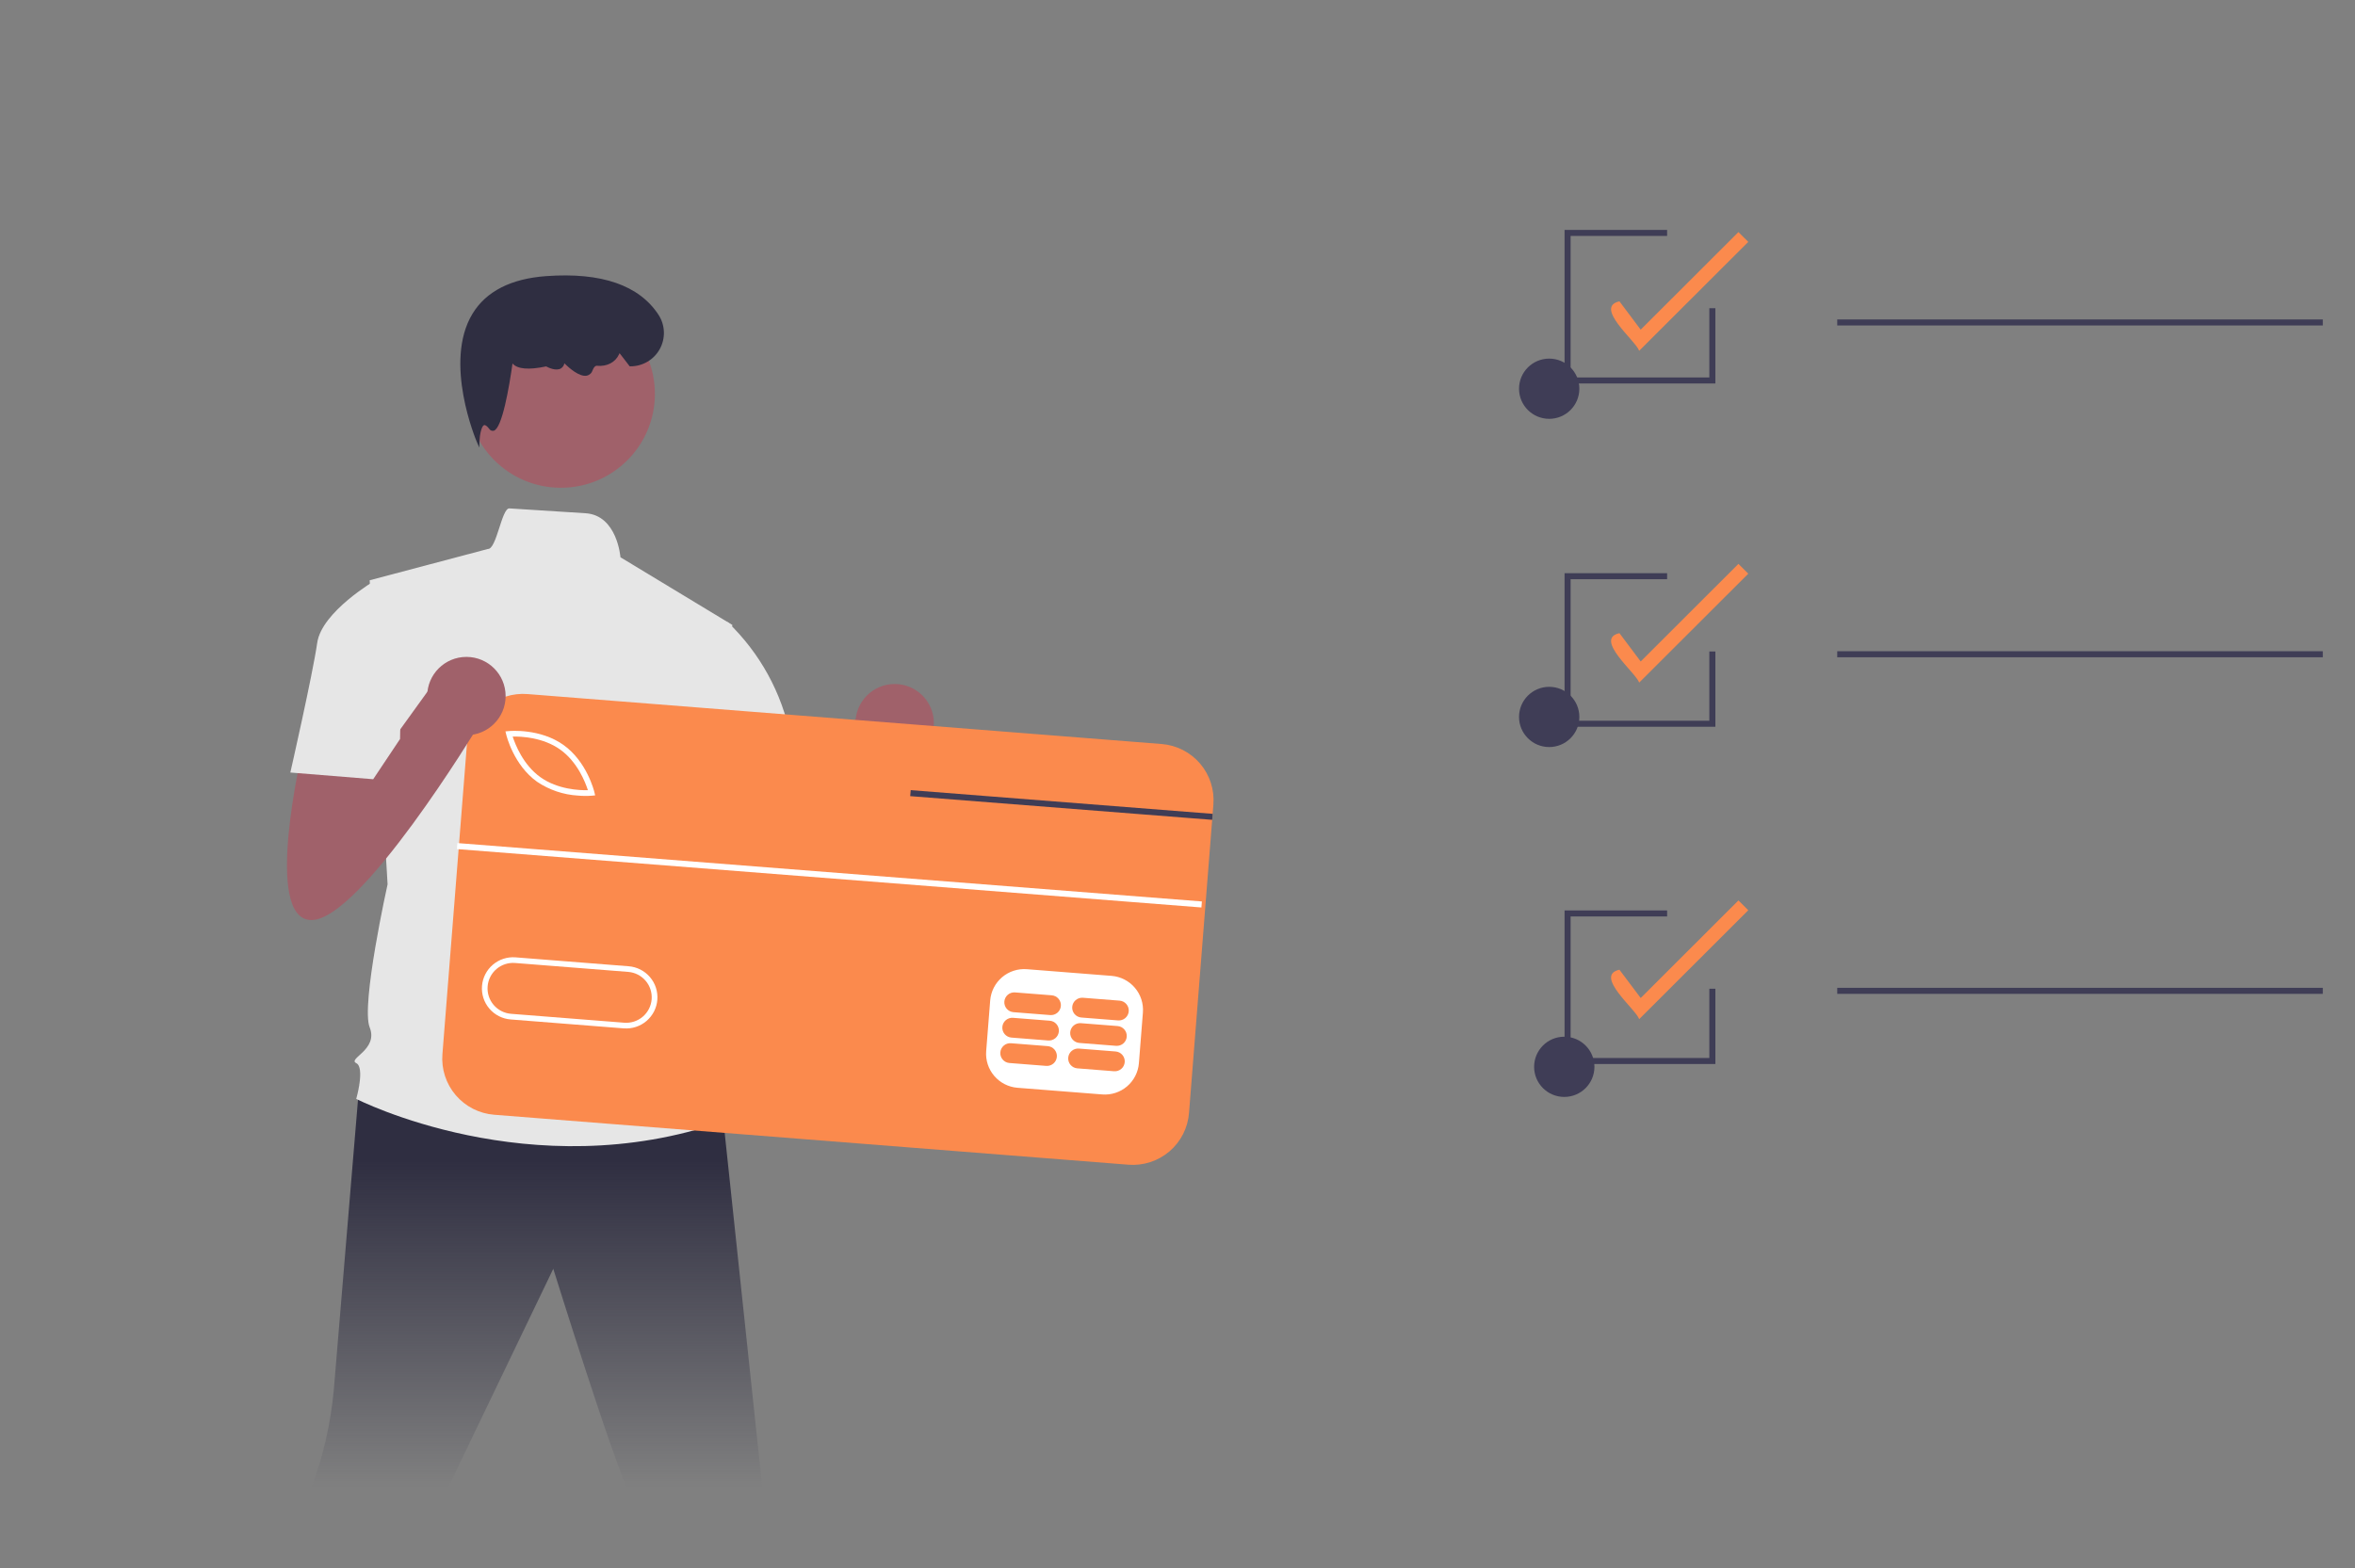 <svg width="512" height="341" viewBox="0 0 512 341" fill="none" xmlns="http://www.w3.org/2000/svg">
<rect x="0" y="0" width="512" height="341" fill="#808080" stroke="none"/>
<g clip-path="url(#clip0_47_76)">
<g clip-path="url(#clip1_47_76)">
<path d="M356.378 76.284C355.644 74.121 346.447 66.769 352.083 65.533L356.704 71.688L377.954 50.467L380.091 52.602L356.378 76.284Z" fill="#FB8A4D"/>
<path d="M356.378 148.443C355.644 146.28 346.447 138.928 352.083 137.692L356.704 143.847L377.954 122.626L380.091 124.761L356.378 148.443Z" fill="#FB8A4D"/>
<path d="M356.378 221.633C355.644 219.47 346.447 212.118 352.083 210.882L356.704 217.037L377.954 195.816L380.091 197.951L356.378 221.633Z" fill="#FB8A4D"/>
<path d="M336.81 162.461C340.432 162.461 343.367 159.529 343.367 155.912C343.367 152.296 340.432 149.364 336.81 149.364C333.189 149.364 330.253 152.296 330.253 155.912C330.253 159.529 333.189 162.461 336.81 162.461Z" fill="#3F3D56"/>
<path d="M336.81 91.083C340.432 91.083 343.367 88.151 343.367 84.535C343.367 80.918 340.432 77.987 336.81 77.987C333.189 77.987 330.253 80.918 330.253 84.535C330.253 88.151 333.189 91.083 336.81 91.083Z" fill="#3F3D56"/>
<path d="M505 69.474H399.431V70.783H505V69.474Z" fill="#3F3D56"/>
<path d="M340.089 238.549C343.71 238.549 346.646 235.617 346.646 232C346.646 228.384 343.71 225.452 340.089 225.452C336.467 225.452 333.532 228.384 333.532 232C333.532 235.617 336.467 238.549 340.089 238.549Z" fill="#3F3D56"/>
<path d="M505 141.633H399.431V142.942H505V141.633Z" fill="#3F3D56"/>
<path d="M505 214.823H399.431V216.132H505V214.823Z" fill="#3F3D56"/>
<path d="M372.939 231.39H340.153V197.993H362.447V199.303H341.465V230.08H371.627V215.019H372.939V231.39Z" fill="#3F3D56"/>
<path d="M372.939 158.048H340.153V124.651H362.447V125.961H341.465V156.738H371.627V141.677H372.939V158.048Z" fill="#3F3D56"/>
<path d="M372.939 83.397H340.153V50H362.447V51.31H341.465V82.087H371.627V67.026H372.939V83.397Z" fill="#3F3D56"/>
<path d="M158.878 169.031C158.878 169.031 150.116 205.977 160.826 205.977C171.535 205.977 196.848 164.169 196.848 164.169L188.086 153.474L172.359 175.28L171.535 164.169L158.878 169.031Z" fill="#A0616A"/>
<path d="M194.513 165.776C199.221 165.776 203.037 161.964 203.037 157.263C203.037 152.561 199.221 148.75 194.513 148.75C189.805 148.75 185.989 152.561 185.989 157.263C185.989 161.964 189.805 165.776 194.513 165.776Z" fill="#A0616A"/>
<path d="M78.091 236.057C78.091 236.057 73.556 290.506 72.582 302.173C71.915 309.487 70.278 316.68 67.715 323.564C67.715 323.564 65.767 327.453 65.767 331.342L43.7 371.394C43.7 371.394 36.956 376.344 37.93 380.234C38.903 384.123 33.864 386.456 33.864 386.456L57.103 390.929C57.103 390.929 56.13 388.012 59.05 387.039C61.971 386.067 64.296 377.634 64.296 377.634L96.922 324.536L120.288 275.922C120.288 275.922 133.918 319.675 136.839 324.536C136.839 324.536 147.548 378.984 149.495 383.845C151.442 388.707 152.416 388.707 151.442 390.651C150.469 392.596 150.469 394.54 151.442 395.512C152.416 396.485 170.914 395.512 170.914 395.512L166.046 326.481L157.284 243.837L112.499 230.225L78.091 236.057Z" fill="url(#paint0_linear_47_76)"/>
<path d="M121.937 106.075C133.229 106.075 142.382 96.933 142.382 85.657C142.382 74.38 133.229 65.239 121.937 65.239C110.646 65.239 101.492 74.38 101.492 85.657C101.492 96.933 110.646 106.075 121.937 106.075Z" fill="#A0616A"/>
<path d="M159.231 135.913L134.892 121.187C134.892 121.187 134.218 112.042 127.283 111.612C123.801 111.396 118.577 111.066 110.736 110.561C109.079 110.454 107.961 119.507 106.062 119.385L80.371 126.191L84.265 192.306C84.265 192.306 78.424 218.557 80.371 223.419C82.318 228.28 75.503 230.225 77.45 231.197C79.397 232.169 77.45 238.975 77.45 238.975C77.45 238.975 115.42 258.421 157.284 243.837L153.389 231.197C153.919 229.545 154.019 227.785 153.678 226.083C153.337 224.382 152.568 222.796 151.442 221.474C151.442 221.474 155.337 215.64 150.469 210.779C150.469 210.779 152.416 202.028 147.548 198.139L146.574 184.527L149.495 177.721L159.231 135.913Z" fill="#E6E6E6"/>
<path d="M104.196 97.321L103.624 95.995C103.551 95.824 96.32 78.754 102.729 68.225C105.696 63.35 111.091 60.598 118.762 60.046C130.767 59.179 138.983 62.023 143.188 68.492C143.894 69.589 144.29 70.855 144.336 72.157C144.382 73.459 144.075 74.75 143.449 75.893C142.823 77.036 141.899 77.99 140.776 78.653C139.653 79.317 138.372 79.666 137.067 79.665H136.906L134.7 76.804L134.572 77.082C133.773 78.808 131.939 79.752 129.791 79.546C129.426 79.519 129.102 79.834 128.842 80.508C128.755 80.803 128.59 81.069 128.364 81.278C128.138 81.487 127.86 81.632 127.559 81.696C125.972 82.005 123.709 80.008 122.697 79.013C122.658 79.242 122.57 79.46 122.439 79.652C122.308 79.844 122.138 80.007 121.939 80.127C120.872 80.742 119.211 79.939 118.735 79.683C114.937 80.489 112.479 80.273 111.426 79.043C110.712 84.088 109.179 93.168 107.342 93.671C107.15 93.715 106.949 93.697 106.768 93.618C106.588 93.539 106.437 93.404 106.339 93.234C105.897 92.66 105.501 92.374 105.254 92.454C104.657 92.644 104.304 94.61 104.253 95.879L104.196 97.321Z" fill="#2F2E41"/>
<path d="M148.522 136.886L158.234 135.31C165.23 142.023 169.995 150.717 171.888 160.22C174.808 175.777 175.782 178.694 175.782 178.694L152.416 184.527L139.759 160.22L148.522 136.886Z" fill="#E6E6E6"/>
<path d="M105.426 157.12L99.425 233.103L252.589 245.169L258.591 169.186L105.426 157.12Z" fill="white"/>
<path d="M121.79 163.007C118.042 160.334 113.283 160.14 111.465 160.179C112.02 161.908 113.743 166.342 117.491 169.016C121.249 171.696 126.002 171.883 127.817 171.846C127.263 170.118 125.539 165.682 121.79 163.007Z" fill="#FB8A4D"/>
<path d="M136.577 211.357L111.983 209.419C111.256 209.362 110.525 209.448 109.832 209.673C109.139 209.898 108.497 210.257 107.942 210.729C107.388 211.202 106.932 211.779 106.601 212.428C106.27 213.076 106.07 213.784 106.013 214.509C105.956 215.235 106.042 215.965 106.267 216.657C106.492 217.35 106.852 217.991 107.325 218.545C107.798 219.098 108.376 219.553 109.026 219.884C109.675 220.215 110.383 220.414 111.11 220.472L135.704 222.409C137.171 222.525 138.625 222.053 139.744 221.099C140.864 220.144 141.558 218.784 141.674 217.319C141.79 215.853 141.318 214.402 140.362 213.283C139.406 212.165 138.044 211.472 136.577 211.357Z" fill="#FB8A4D"/>
<path d="M252.553 161.8L114.663 150.936C113.059 150.81 111.446 151.001 109.916 151.497C108.386 151.994 106.969 152.786 105.746 153.83C104.522 154.873 103.517 156.147 102.786 157.578C102.056 159.01 101.615 160.571 101.489 162.173L96.186 229.261C95.931 232.497 96.973 235.701 99.083 238.17C101.193 240.638 104.199 242.169 107.439 242.425L245.328 253.288C246.932 253.414 248.545 253.224 250.075 252.727C251.605 252.231 253.022 251.438 254.246 250.395C255.469 249.352 256.475 248.078 257.205 246.646C257.935 245.215 258.376 243.654 258.503 242.052L263.542 178.287L263.643 176.984L263.804 174.957C263.93 173.355 263.739 171.744 263.242 170.216C262.745 168.688 261.952 167.273 260.907 166.051C259.862 164.83 258.587 163.825 257.153 163.096C255.72 162.367 254.156 161.926 252.553 161.8ZM248.481 220.171L247.607 231.224C247.447 233.176 246.52 234.985 245.028 236.257C243.536 237.528 241.601 238.158 239.646 238.008L221.198 236.557C219.244 236.397 217.432 235.471 216.159 233.981C214.885 232.492 214.255 230.559 214.405 228.606L215.278 217.553C215.439 215.601 216.366 213.792 217.858 212.521C219.35 211.25 221.284 210.62 223.24 210.769L241.681 212.222C243.635 212.382 245.447 213.308 246.721 214.797C247.995 216.286 248.628 218.218 248.481 220.171ZM104.792 214.408C104.936 212.619 105.783 210.96 107.15 209.795C108.516 208.63 110.289 208.054 112.08 208.193L136.673 210.131C137.561 210.2 138.428 210.443 139.222 210.845C140.016 211.248 140.724 211.804 141.303 212.48C141.882 213.156 142.323 213.939 142.599 214.785C142.875 215.631 142.981 216.523 142.912 217.411C142.843 218.298 142.599 219.163 142.195 219.956C141.791 220.749 141.234 221.454 140.557 222.032C139.879 222.611 139.095 223.05 138.247 223.325C137.4 223.6 136.506 223.705 135.618 223.635L135.606 223.639L111.013 221.7C110.124 221.63 109.259 221.386 108.465 220.981C107.672 220.576 106.966 220.019 106.388 219.342C105.81 218.665 105.372 217.88 105.098 217.034C104.824 216.187 104.721 215.295 104.792 214.408ZM110.057 159.741L109.889 159.054L110.597 158.989C110.873 158.959 117.415 158.373 122.508 162.005C127.6 165.638 129.162 172.012 129.229 172.279L129.391 172.967L128.685 173.038C127.683 173.113 126.677 173.106 125.676 173.018C122.493 172.832 119.418 171.795 116.773 170.015C111.68 166.383 110.119 160.009 110.057 159.741Z" fill="#FB8A4D"/>
<path d="M227.793 227.501L219.8 226.871C219.23 226.828 218.665 227.011 218.231 227.383C217.796 227.754 217.527 228.282 217.482 228.851C217.437 229.421 217.62 229.985 217.991 230.419C218.362 230.854 218.89 231.124 219.46 231.17L227.453 231.799C228.023 231.843 228.588 231.659 229.022 231.288C229.457 230.917 229.726 230.389 229.771 229.819C229.816 229.25 229.633 228.686 229.262 228.252C228.891 227.817 228.363 227.547 227.793 227.501Z" fill="#FB8A4D"/>
<path d="M242.549 228.664L234.556 228.034C233.986 227.99 233.422 228.174 232.988 228.546C232.554 228.917 232.285 229.445 232.24 230.014C232.195 230.583 232.378 231.147 232.748 231.581C233.119 232.016 233.647 232.286 234.216 232.332L242.21 232.962C242.779 233.005 243.343 232.821 243.778 232.45C244.212 232.079 244.481 231.551 244.526 230.982C244.571 230.413 244.388 229.849 244.017 229.414C243.647 228.98 243.119 228.71 242.549 228.664Z" fill="#FB8A4D"/>
<path d="M228.229 221.975L220.236 221.345C219.666 221.302 219.102 221.486 218.668 221.857C218.234 222.228 217.965 222.756 217.92 223.325C217.875 223.894 218.058 224.458 218.428 224.893C218.799 225.327 219.327 225.597 219.897 225.643L227.89 226.273C228.46 226.317 229.024 226.133 229.459 225.762C229.893 225.391 230.163 224.863 230.208 224.293C230.253 223.724 230.07 223.16 229.699 222.725C229.328 222.291 228.799 222.021 228.229 221.975Z" fill="#FB8A4D"/>
<path d="M242.986 223.137L234.993 222.508C234.422 222.464 233.858 222.648 233.423 223.019C232.989 223.39 232.72 223.918 232.675 224.488C232.63 225.057 232.813 225.621 233.184 226.055C233.555 226.49 234.083 226.76 234.653 226.806L242.646 227.436C243.216 227.479 243.78 227.296 244.215 226.924C244.65 226.553 244.919 226.025 244.964 225.456C245.009 224.886 244.826 224.322 244.455 223.888C244.084 223.453 243.556 223.183 242.986 223.137Z" fill="#FB8A4D"/>
<path d="M228.666 216.449L220.673 215.819C220.103 215.775 219.538 215.959 219.104 216.33C218.669 216.701 218.4 217.23 218.355 217.799C218.31 218.368 218.493 218.932 218.864 219.367C219.235 219.801 219.763 220.071 220.333 220.117L228.326 220.747C228.896 220.79 229.46 220.606 229.894 220.235C230.329 219.864 230.598 219.336 230.643 218.767C230.688 218.198 230.505 217.634 230.134 217.2C229.763 216.765 229.235 216.495 228.666 216.449Z" fill="#FB8A4D"/>
<path d="M243.422 217.611L235.429 216.981C234.859 216.938 234.295 217.122 233.861 217.493C233.427 217.864 233.157 218.392 233.113 218.961C233.068 219.531 233.25 220.094 233.621 220.529C233.992 220.963 234.52 221.233 235.089 221.28L243.082 221.909C243.652 221.953 244.216 221.769 244.651 221.398C245.085 221.026 245.354 220.498 245.399 219.929C245.444 219.36 245.261 218.797 244.89 218.362C244.52 217.928 243.992 217.657 243.422 217.611Z" fill="#FB8A4D"/>
<path d="M99.439 183.341L99.336 184.647L261.2 197.346L261.303 196.039L99.439 183.341Z" fill="white"/>
<path d="M263.643 176.984L263.542 178.287L257.909 177.846L197.889 173.137L197.998 171.833L258.01 176.543L263.643 176.984Z" fill="#3F3D56"/>
<path d="M65.767 163.137C65.767 163.137 57.005 200.084 67.715 200.084C78.424 200.084 103.737 158.276 103.737 158.276L94.975 147.581L79.248 169.387L78.424 158.276L65.767 163.137Z" fill="#A0616A"/>
<path d="M101.402 159.882C106.11 159.882 109.926 156.071 109.926 151.369C109.926 146.668 106.11 142.856 101.402 142.856C96.694 142.856 92.878 146.668 92.878 151.369C92.878 156.071 96.694 159.882 101.402 159.882Z" fill="#A0616A"/>
<path d="M87.463 132.024L81.622 126.191C81.622 126.191 69.939 132.997 68.965 139.802C67.992 146.608 63.124 167.999 63.124 167.999L81.135 169.457L86.977 160.707L87.463 132.024Z" fill="#E6E6E6"/>
</g>
</g>
<defs>
<linearGradient id="paint0_linear_47_76" x1="102" y1="252.5" x2="102" y2="323.5" gradientUnits="userSpaceOnUse">
<stop stop-color="#2F2E41"/>
<stop offset="1" stop-color="#2F2E41" stop-opacity="0"/>
</linearGradient>
<clipPath id="clip0_47_76">
<rect width="512" height="341" fill="white"/>
</clipPath>
<clipPath id="clip1_47_76">
<rect width="593" height="384" fill="white" transform="translate(-88 50)"/>
</clipPath>
</defs>
</svg>
